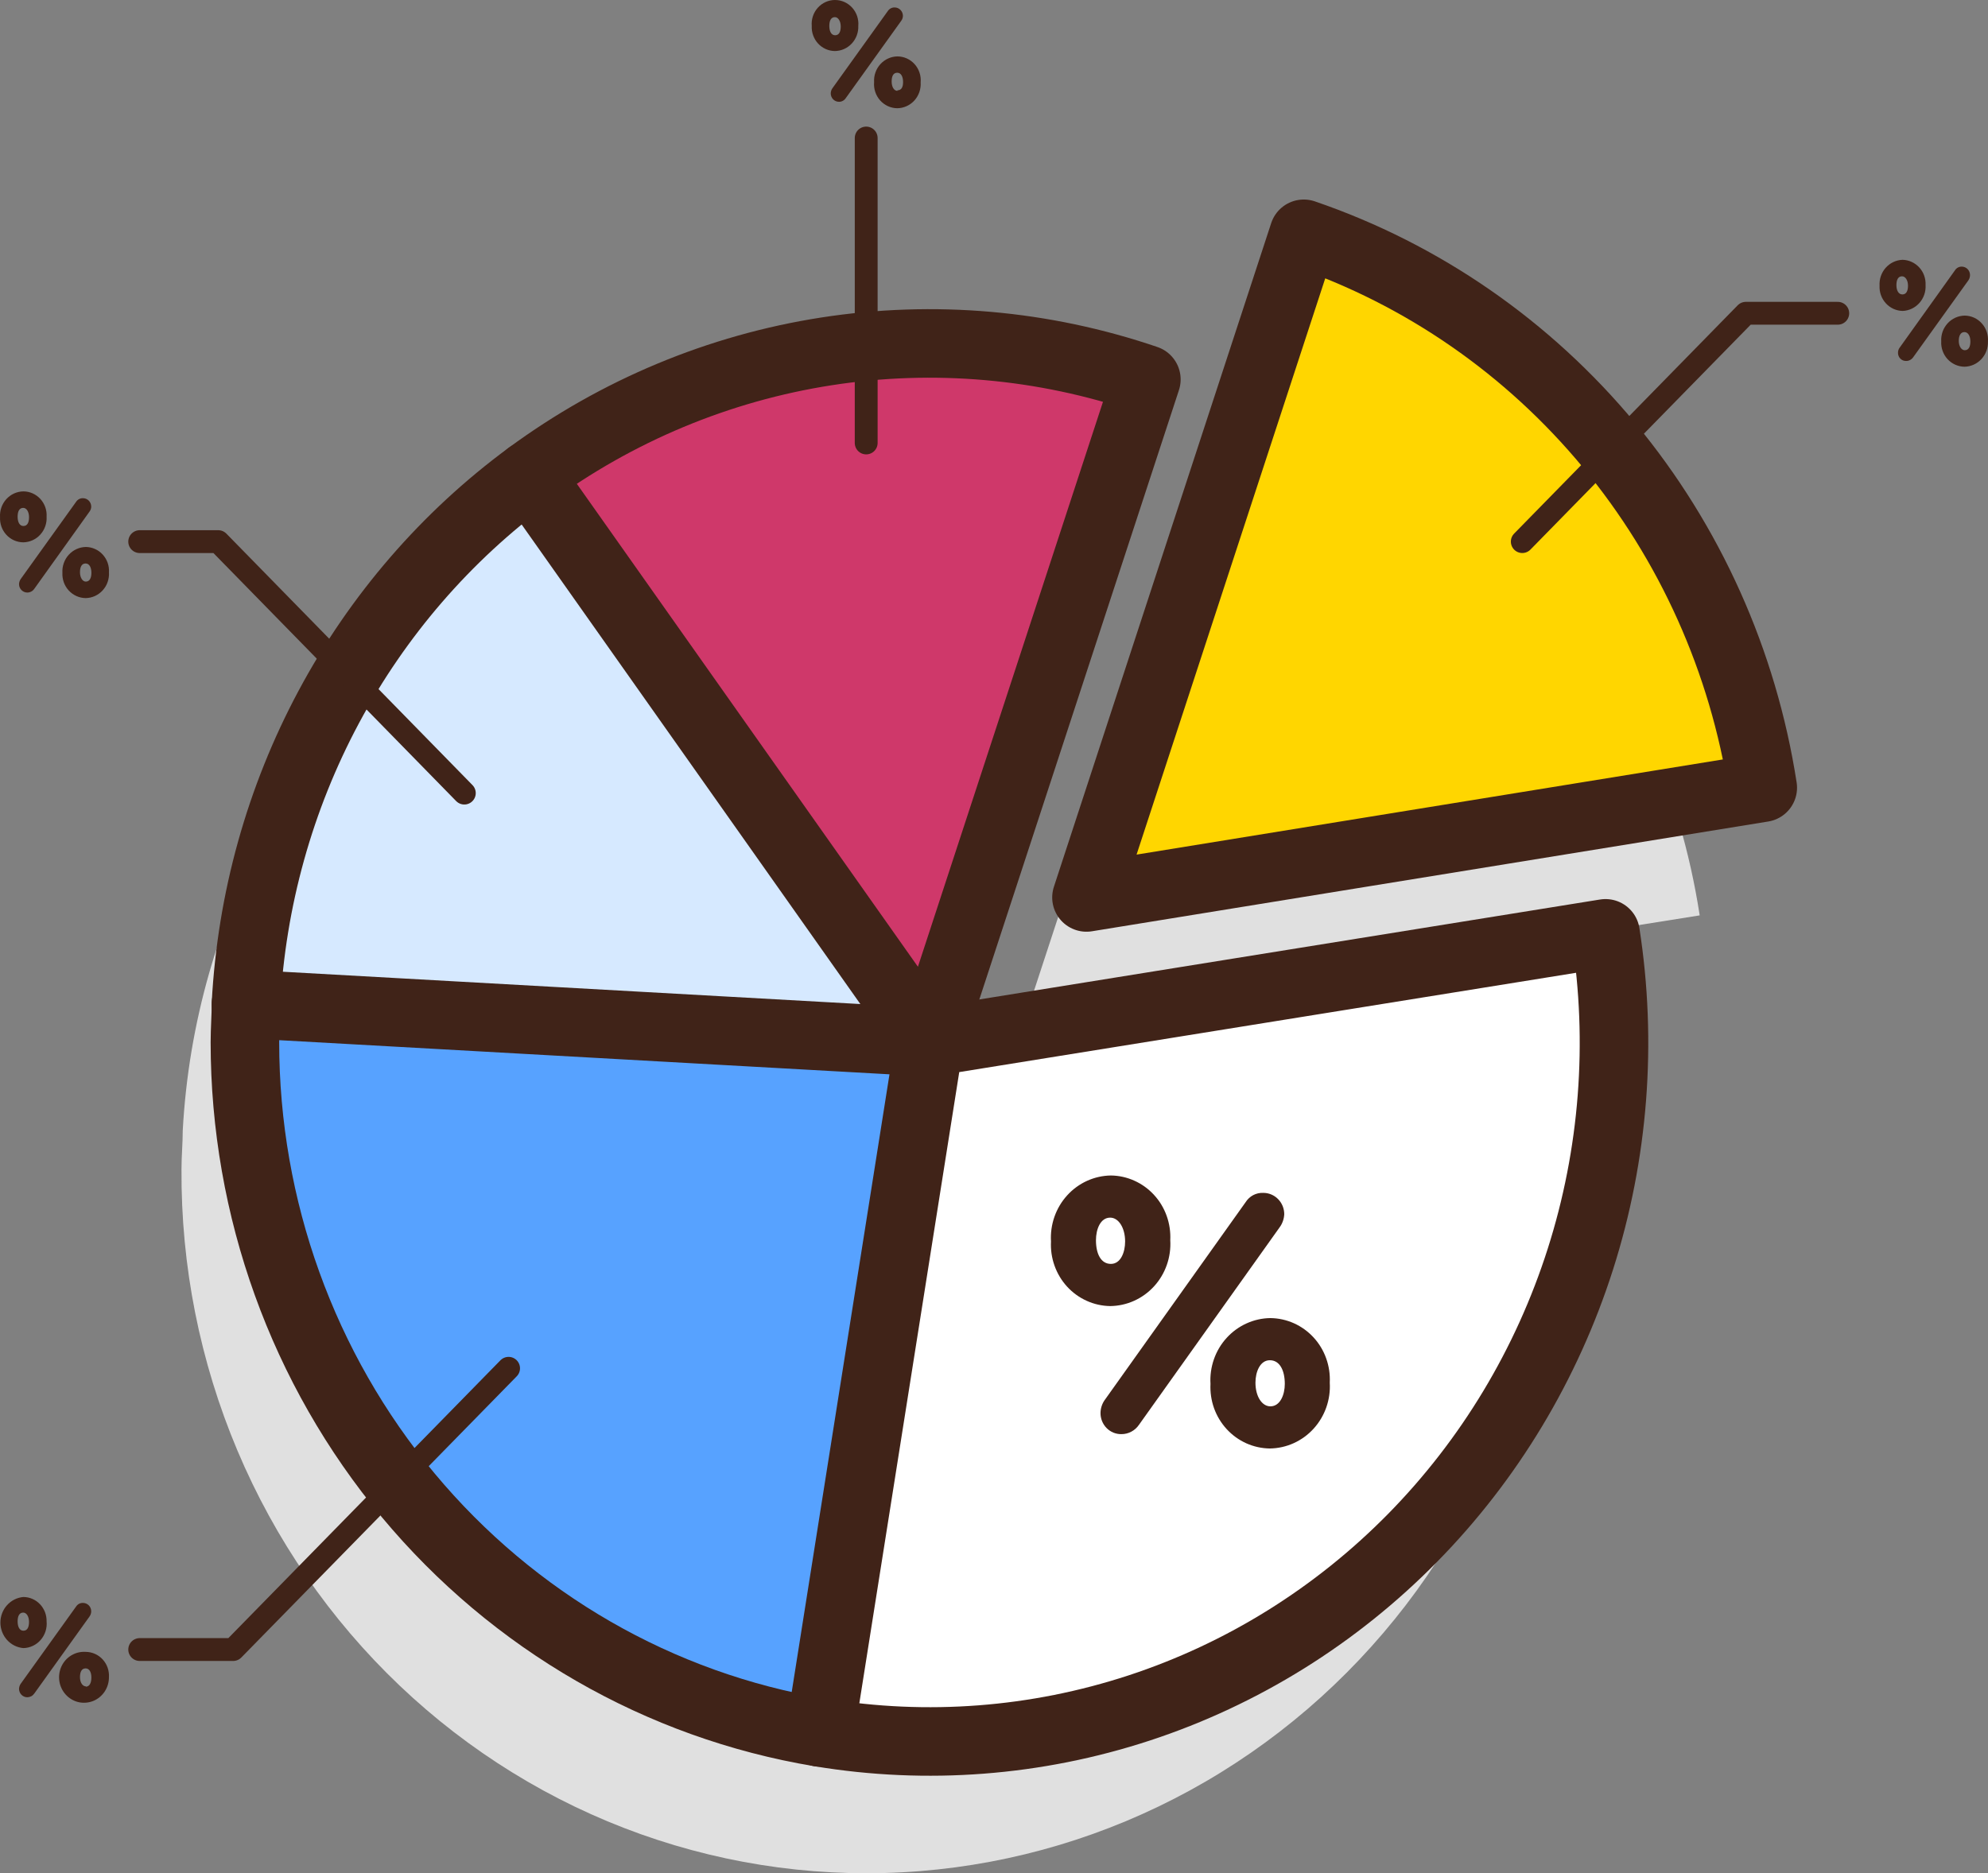 <svg width="87" height="82" viewBox="0 0 87 82" fill="none" xmlns="http://www.w3.org/2000/svg">
<rect x="0" y="0" width="87" height="82" fill="#808080" stroke="none"/>
<path d="M74.383 40.07C73.533 34.531 71.211 29.336 67.669 25.052C64.127 20.768 59.501 17.56 54.297 15.777L44.788 44.781L74.383 40.07Z" fill="#E0E0E0"/>
<path d="M37.907 51.181L47.409 22.13C43.035 20.641 38.383 20.203 33.817 20.849C29.25 21.496 24.891 23.209 21.078 25.856C17.265 28.503 14.101 32.013 11.832 36.113C9.563 40.212 8.251 44.791 7.997 49.493C7.997 50.05 7.943 50.608 7.943 51.165C7.914 55.406 8.748 59.606 10.392 63.501C12.035 67.395 14.453 70.898 17.491 73.788C20.53 76.678 24.123 78.892 28.043 80.29C31.963 81.687 36.124 82.238 40.264 81.906C44.403 81.575 48.429 80.369 52.089 78.365C55.748 76.362 58.959 73.603 61.52 70.265C64.081 66.927 65.935 63.082 66.965 58.974C67.995 54.866 68.178 50.584 67.503 46.399L37.907 51.181Z" fill="#E0E0E0"/>
<path d="M77.143 34.48L47.547 39.285L57.056 10.234C62.255 12.013 66.876 15.214 70.418 19.489C73.959 23.764 76.285 28.949 77.143 34.48Z" fill="#FFD600"/>
<path d="M40.667 45.622L35.886 75.835C28.86 74.671 22.469 70.993 17.855 65.458C13.241 59.923 10.706 52.891 10.703 45.622C10.703 45.064 10.703 44.507 10.749 43.949L40.667 45.622Z" fill="#57A2FF"/>
<path d="M50.168 16.61L40.667 45.661L23.148 20.811C27.003 17.973 31.464 16.113 36.162 15.382C40.86 14.652 45.661 15.073 50.168 16.61Z" fill="#CF386A"/>
<path d="M23.148 20.811L40.667 45.622L10.764 43.949C11.007 39.393 12.245 34.95 14.388 30.946C16.531 26.942 19.524 23.479 23.148 20.811Z" fill="#D6E9FF"/>
<path d="M70.262 40.856C70.996 45.632 70.612 50.518 69.142 55.113C67.671 59.709 65.157 63.884 61.803 67.296C58.45 70.708 54.353 73.26 49.849 74.745C45.344 76.229 40.559 76.602 35.886 75.835L40.667 45.622L70.262 40.856Z" fill="white"/>
<path d="M40.667 45.622L50.168 16.61C45.661 15.073 40.86 14.652 36.162 15.382C31.464 16.113 27.003 17.973 23.148 20.811L40.667 45.622Z" stroke="#402318" stroke-width="3" stroke-linecap="round" stroke-linejoin="round"/>
<path d="M40.667 45.622L35.886 75.835C40.561 76.611 45.349 76.244 49.858 74.763C54.367 73.282 58.467 70.729 61.822 67.315C65.178 63.901 67.692 59.723 69.16 55.123C70.627 50.523 71.005 45.634 70.262 40.856L40.667 45.622Z" stroke="#402318" stroke-width="3" stroke-linecap="round" stroke-linejoin="round"/>
<path d="M77.143 34.48C76.285 28.949 73.959 23.764 70.418 19.489C66.876 15.214 62.255 12.013 57.056 10.234L47.547 39.285L77.143 34.48Z" stroke="#402318" stroke-width="3" stroke-linecap="round" stroke-linejoin="round"/>
<path d="M23.148 20.811C19.524 23.479 16.531 26.942 14.388 30.946C12.245 34.95 11.007 39.393 10.764 43.949L40.667 45.622" stroke="#402318" stroke-width="3" stroke-linecap="round" stroke-linejoin="round"/>
<path d="M10.764 43.949C10.764 44.507 10.718 45.064 10.718 45.622C10.72 52.889 13.253 59.919 17.864 65.454C22.475 70.989 28.863 74.668 35.885 75.835" stroke="#402318" stroke-width="3" stroke-linecap="round" stroke-linejoin="round"/>
<path d="M51.214 54.29C51.232 53.928 51.179 53.566 51.057 53.225C50.936 52.885 50.748 52.572 50.505 52.308C50.263 52.043 49.97 51.831 49.645 51.685C49.321 51.538 48.97 51.46 48.615 51.456C48.255 51.461 47.9 51.541 47.57 51.691C47.241 51.841 46.945 52.058 46.7 52.328C46.455 52.598 46.266 52.916 46.145 53.263C46.024 53.609 45.972 53.977 45.994 54.345C45.975 54.706 46.028 55.067 46.15 55.407C46.271 55.746 46.458 56.058 46.7 56.322C46.942 56.586 47.234 56.797 47.558 56.943C47.881 57.089 48.231 57.167 48.585 57.172C48.945 57.168 49.302 57.09 49.632 56.941C49.962 56.792 50.259 56.577 50.505 56.307C50.751 56.038 50.94 55.72 51.062 55.373C51.184 55.026 51.236 54.658 51.214 54.29ZM48.585 53.301C48.954 53.301 49.238 53.748 49.238 54.345C49.238 54.816 49.046 55.326 48.615 55.326C48.185 55.326 47.962 54.895 47.962 54.29C47.962 53.811 48.154 53.301 48.585 53.301Z" fill="#402318"/>
<path d="M56.202 53.151C56.202 53.028 56.178 52.906 56.132 52.792C56.085 52.678 56.017 52.575 55.931 52.488C55.846 52.401 55.744 52.333 55.632 52.286C55.52 52.239 55.4 52.216 55.279 52.217C55.127 52.211 54.977 52.245 54.842 52.316C54.707 52.388 54.593 52.495 54.511 52.625L48.361 61.262C48.234 61.431 48.164 61.638 48.161 61.851C48.16 61.974 48.183 62.095 48.229 62.209C48.275 62.322 48.342 62.425 48.427 62.511C48.513 62.598 48.614 62.666 48.725 62.712C48.837 62.757 48.956 62.78 49.076 62.778C49.227 62.778 49.376 62.742 49.51 62.67C49.644 62.599 49.759 62.496 49.845 62.369L55.994 53.733C56.12 53.565 56.192 53.362 56.202 53.151Z" fill="#402318"/>
<path d="M55.595 57.698C55.235 57.702 54.88 57.782 54.551 57.931C54.222 58.08 53.926 58.296 53.681 58.565C53.435 58.834 53.246 59.152 53.125 59.498C53.004 59.844 52.952 60.212 52.974 60.579C52.956 60.941 53.009 61.303 53.13 61.643C53.252 61.983 53.44 62.295 53.683 62.559C53.926 62.823 54.218 63.034 54.543 63.18C54.868 63.325 55.218 63.402 55.572 63.406C55.932 63.401 56.288 63.322 56.617 63.173C56.946 63.024 57.242 62.808 57.487 62.539C57.732 62.269 57.921 61.952 58.043 61.605C58.164 61.259 58.216 60.891 58.194 60.524C58.212 60.163 58.159 59.801 58.037 59.461C57.916 59.12 57.728 58.809 57.485 58.545C57.242 58.281 56.95 58.07 56.625 57.924C56.3 57.779 55.95 57.702 55.595 57.698ZM55.595 61.561C55.227 61.561 54.942 61.129 54.942 60.524C54.942 60.053 55.142 59.543 55.572 59.543C56.003 59.543 56.226 59.983 56.226 60.579C56.226 61.05 56.026 61.561 55.595 61.561Z" fill="#402318"/>
<path d="M2.039 22.617C2.048 22.475 2.028 22.333 1.981 22.2C1.933 22.066 1.86 21.944 1.765 21.84C1.67 21.737 1.556 21.654 1.428 21.597C1.301 21.54 1.164 21.511 1.025 21.51C0.884 21.512 0.745 21.543 0.616 21.601C0.487 21.66 0.371 21.745 0.275 21.851C0.18 21.956 0.106 22.081 0.059 22.217C0.012 22.352 -0.007 22.497 0.002 22.64C-0.005 22.781 0.016 22.922 0.063 23.055C0.111 23.188 0.185 23.309 0.279 23.412C0.374 23.515 0.489 23.596 0.615 23.653C0.742 23.709 0.879 23.739 1.017 23.74C1.157 23.738 1.296 23.707 1.424 23.649C1.552 23.591 1.668 23.507 1.763 23.402C1.859 23.297 1.933 23.173 1.98 23.038C2.028 22.903 2.048 22.76 2.039 22.617ZM1.017 22.232C1.163 22.232 1.271 22.405 1.271 22.64C1.271 22.876 1.194 23.025 1.025 23.025C0.856 23.025 0.771 22.852 0.771 22.617C0.771 22.381 0.848 22.232 1.017 22.232Z" fill="#402318"/>
<path d="M3.992 22.169C3.99 22.073 3.951 21.981 3.884 21.914C3.816 21.846 3.726 21.808 3.631 21.808C3.572 21.806 3.514 21.82 3.461 21.847C3.409 21.875 3.364 21.915 3.331 21.965L0.91 25.341C0.863 25.408 0.836 25.487 0.833 25.569C0.833 25.667 0.871 25.761 0.939 25.83C1.007 25.899 1.098 25.938 1.194 25.938C1.255 25.938 1.314 25.923 1.368 25.894C1.421 25.866 1.467 25.824 1.502 25.773L3.916 22.397C3.966 22.332 3.993 22.252 3.992 22.169Z" fill="#402318"/>
<path d="M3.754 23.943C3.613 23.946 3.474 23.978 3.346 24.037C3.218 24.096 3.102 24.181 3.007 24.287C2.911 24.392 2.838 24.516 2.791 24.651C2.743 24.787 2.723 24.93 2.731 25.074C2.724 25.215 2.745 25.357 2.792 25.49C2.84 25.623 2.913 25.745 3.008 25.848C3.103 25.951 3.217 26.034 3.344 26.091C3.471 26.149 3.607 26.179 3.746 26.181C3.887 26.179 4.026 26.148 4.155 26.09C4.284 26.031 4.4 25.946 4.495 25.84C4.591 25.735 4.665 25.61 4.711 25.474C4.758 25.338 4.778 25.194 4.768 25.05C4.777 24.909 4.757 24.767 4.71 24.633C4.662 24.5 4.589 24.378 4.494 24.274C4.399 24.17 4.285 24.088 4.157 24.031C4.03 23.974 3.893 23.944 3.754 23.943ZM3.754 25.459C3.615 25.459 3.5 25.286 3.5 25.05C3.5 24.815 3.577 24.666 3.746 24.666C3.915 24.666 4 24.846 4 25.074C4 25.302 3.923 25.459 3.754 25.459Z" fill="#402318"/>
<path d="M2.039 70.975C2.042 70.836 2.018 70.698 1.969 70.57C1.919 70.441 1.845 70.323 1.751 70.224C1.656 70.124 1.543 70.045 1.419 69.991C1.294 69.936 1.16 69.908 1.024 69.907C0.75 69.93 0.494 70.058 0.307 70.266C0.121 70.473 0.017 70.744 0.017 71.026C0.017 71.307 0.121 71.578 0.307 71.786C0.494 71.993 0.75 72.121 1.024 72.144C1.168 72.141 1.309 72.107 1.439 72.045C1.57 71.983 1.686 71.895 1.781 71.785C1.876 71.675 1.948 71.547 1.993 71.407C2.037 71.268 2.053 71.121 2.039 70.975ZM1.017 70.59C1.163 70.59 1.27 70.763 1.27 70.998C1.27 71.234 1.194 71.383 1.024 71.383C0.855 71.383 0.771 71.21 0.771 70.975C0.771 70.739 0.848 70.59 1.017 70.59Z" fill="#402318"/>
<path d="M3.992 70.527C3.99 70.43 3.951 70.338 3.884 70.271C3.816 70.204 3.726 70.166 3.631 70.166C3.572 70.164 3.514 70.177 3.461 70.204C3.409 70.232 3.364 70.273 3.331 70.323L0.91 73.699C0.863 73.766 0.836 73.845 0.833 73.927C0.833 74.025 0.871 74.118 0.939 74.188C1.007 74.257 1.098 74.296 1.194 74.296C1.255 74.295 1.314 74.28 1.368 74.252C1.421 74.223 1.467 74.181 1.502 74.131L3.916 70.763C3.966 70.695 3.993 70.612 3.992 70.527Z" fill="#402318"/>
<path d="M3.753 72.309C3.535 72.294 3.316 72.346 3.127 72.459C2.937 72.571 2.785 72.74 2.691 72.942C2.597 73.144 2.564 73.371 2.598 73.593C2.632 73.814 2.73 74.02 2.88 74.183C3.03 74.347 3.224 74.461 3.438 74.51C3.652 74.558 3.876 74.54 4.08 74.458C4.284 74.375 4.458 74.231 4.581 74.046C4.704 73.86 4.769 73.641 4.768 73.416C4.776 73.275 4.756 73.133 4.709 72.999C4.662 72.866 4.589 72.744 4.494 72.64C4.399 72.536 4.284 72.454 4.157 72.397C4.03 72.34 3.892 72.31 3.753 72.309ZM3.753 73.817C3.615 73.817 3.5 73.652 3.5 73.416C3.5 73.181 3.577 73.032 3.746 73.032C3.915 73.032 3.999 73.204 3.999 73.432C3.999 73.66 3.922 73.833 3.753 73.833V73.817Z" fill="#402318"/>
<path d="M37.561 1.135C37.574 0.991 37.556 0.845 37.511 0.708C37.465 0.571 37.392 0.445 37.297 0.339C37.201 0.232 37.084 0.147 36.955 0.088C36.825 0.03 36.685 0 36.543 0C36.401 0 36.261 0.03 36.131 0.088C36.002 0.147 35.885 0.232 35.789 0.339C35.694 0.445 35.62 0.571 35.575 0.708C35.529 0.845 35.512 0.991 35.524 1.135C35.517 1.276 35.538 1.417 35.586 1.549C35.633 1.682 35.707 1.803 35.801 1.906C35.896 2.009 36.011 2.091 36.137 2.147C36.264 2.204 36.401 2.233 36.539 2.234C36.677 2.232 36.814 2.202 36.941 2.145C37.067 2.088 37.181 2.007 37.277 1.904C37.372 1.802 37.446 1.681 37.495 1.549C37.544 1.417 37.567 1.276 37.561 1.135ZM36.539 0.75C36.677 0.75 36.793 0.923 36.793 1.158C36.793 1.394 36.716 1.543 36.547 1.543C36.378 1.543 36.293 1.37 36.293 1.135C36.293 0.899 36.37 0.75 36.539 0.75Z" fill="#402318"/>
<path d="M39.514 0.688C39.512 0.591 39.473 0.499 39.405 0.432C39.338 0.364 39.247 0.326 39.153 0.326C39.094 0.324 39.035 0.338 38.983 0.365C38.93 0.393 38.886 0.433 38.853 0.483L36.431 3.86C36.384 3.926 36.358 4.005 36.355 4.087C36.355 4.185 36.393 4.279 36.46 4.348C36.528 4.417 36.62 4.456 36.716 4.456C36.775 4.457 36.834 4.442 36.886 4.413C36.939 4.384 36.983 4.342 37.016 4.291L39.437 0.915C39.487 0.851 39.514 0.77 39.514 0.688Z" fill="#402318"/>
<path d="M39.275 2.469C39.135 2.471 38.996 2.502 38.868 2.56C38.74 2.618 38.624 2.702 38.529 2.807C38.433 2.912 38.359 3.036 38.312 3.171C38.264 3.306 38.244 3.449 38.253 3.592C38.24 3.737 38.257 3.882 38.302 4.02C38.347 4.158 38.419 4.284 38.514 4.392C38.61 4.5 38.726 4.586 38.855 4.646C38.985 4.705 39.125 4.737 39.267 4.738C39.408 4.737 39.547 4.705 39.676 4.647C39.805 4.588 39.921 4.503 40.017 4.398C40.112 4.292 40.186 4.167 40.233 4.031C40.28 3.896 40.299 3.751 40.29 3.608C40.303 3.464 40.286 3.318 40.241 3.181C40.196 3.044 40.123 2.918 40.028 2.811C39.932 2.703 39.816 2.618 39.686 2.559C39.557 2.5 39.417 2.47 39.275 2.469ZM39.275 3.977C39.129 3.977 39.021 3.812 39.021 3.568C39.021 3.325 39.098 3.184 39.267 3.184C39.437 3.184 39.521 3.364 39.521 3.592C39.521 3.82 39.444 3.953 39.275 3.953V3.977Z" fill="#402318"/>
<path d="M84.268 12.48C84.275 12.339 84.254 12.197 84.207 12.064C84.159 11.931 84.086 11.809 83.991 11.706C83.896 11.603 83.782 11.52 83.655 11.463C83.529 11.405 83.392 11.375 83.253 11.373C83.114 11.379 82.978 11.413 82.853 11.473C82.727 11.534 82.614 11.619 82.521 11.724C82.428 11.83 82.357 11.953 82.311 12.086C82.265 12.22 82.246 12.362 82.254 12.504C82.247 12.645 82.267 12.787 82.315 12.92C82.362 13.053 82.436 13.174 82.531 13.278C82.625 13.381 82.74 13.464 82.866 13.521C82.993 13.578 83.13 13.609 83.269 13.611C83.407 13.605 83.543 13.571 83.669 13.51C83.795 13.45 83.907 13.365 84 13.259C84.093 13.154 84.165 13.031 84.211 12.897C84.257 12.764 84.276 12.622 84.268 12.48ZM83.238 12.095C83.384 12.095 83.499 12.268 83.499 12.504C83.499 12.739 83.422 12.888 83.253 12.888C83.084 12.888 82.992 12.716 82.992 12.48C82.992 12.245 83.069 12.095 83.238 12.095Z" fill="#402318"/>
<path d="M86.213 12.04C86.213 11.942 86.175 11.848 86.107 11.779C86.039 11.71 85.947 11.671 85.852 11.671C85.792 11.67 85.733 11.684 85.68 11.713C85.628 11.742 85.584 11.784 85.552 11.836L83.138 15.212C83.088 15.277 83.061 15.357 83.061 15.44C83.06 15.488 83.069 15.535 83.086 15.579C83.103 15.623 83.129 15.664 83.162 15.697C83.195 15.731 83.235 15.758 83.278 15.776C83.322 15.793 83.368 15.802 83.415 15.801C83.475 15.802 83.534 15.788 83.587 15.76C83.641 15.733 83.687 15.693 83.722 15.644L86.144 12.268C86.188 12.2 86.213 12.121 86.213 12.04Z" fill="#402318"/>
<path d="M85.983 13.815C85.841 13.817 85.702 13.848 85.573 13.906C85.443 13.965 85.327 14.05 85.231 14.155C85.135 14.261 85.06 14.385 85.012 14.521C84.965 14.657 84.944 14.802 84.953 14.946C84.945 15.087 84.966 15.228 85.014 15.361C85.061 15.495 85.134 15.616 85.229 15.72C85.324 15.823 85.438 15.906 85.565 15.963C85.692 16.02 85.829 16.051 85.967 16.053C86.106 16.051 86.244 16.02 86.372 15.963C86.499 15.906 86.614 15.824 86.71 15.72C86.806 15.617 86.881 15.496 86.93 15.363C86.98 15.23 87.002 15.088 86.997 14.946C87.008 14.802 86.989 14.658 86.943 14.523C86.897 14.387 86.825 14.262 86.729 14.156C86.634 14.05 86.519 13.965 86.391 13.906C86.262 13.848 86.123 13.817 85.983 13.815ZM85.983 15.33C85.837 15.33 85.721 15.158 85.721 14.922C85.721 14.687 85.806 14.537 85.967 14.537C86.129 14.537 86.229 14.71 86.229 14.946C86.229 15.181 86.152 15.33 85.983 15.33Z" fill="#402318"/>
<path d="M20.32 34.717L9.55 23.709H6.114" stroke="#402318" stroke-linecap="round" stroke-linejoin="round"/>
<path d="M66.619 23.708L76.404 13.713H80.425" stroke="#402318" stroke-linecap="round" stroke-linejoin="round"/>
<path d="M22.257 59.896L10.203 72.207H6.114" stroke="#402318" stroke-linecap="round" stroke-linejoin="round"/>
<path d="M37.907 19.39V6.042" stroke="#402318" stroke-linecap="round" stroke-linejoin="round"/>
</svg>
